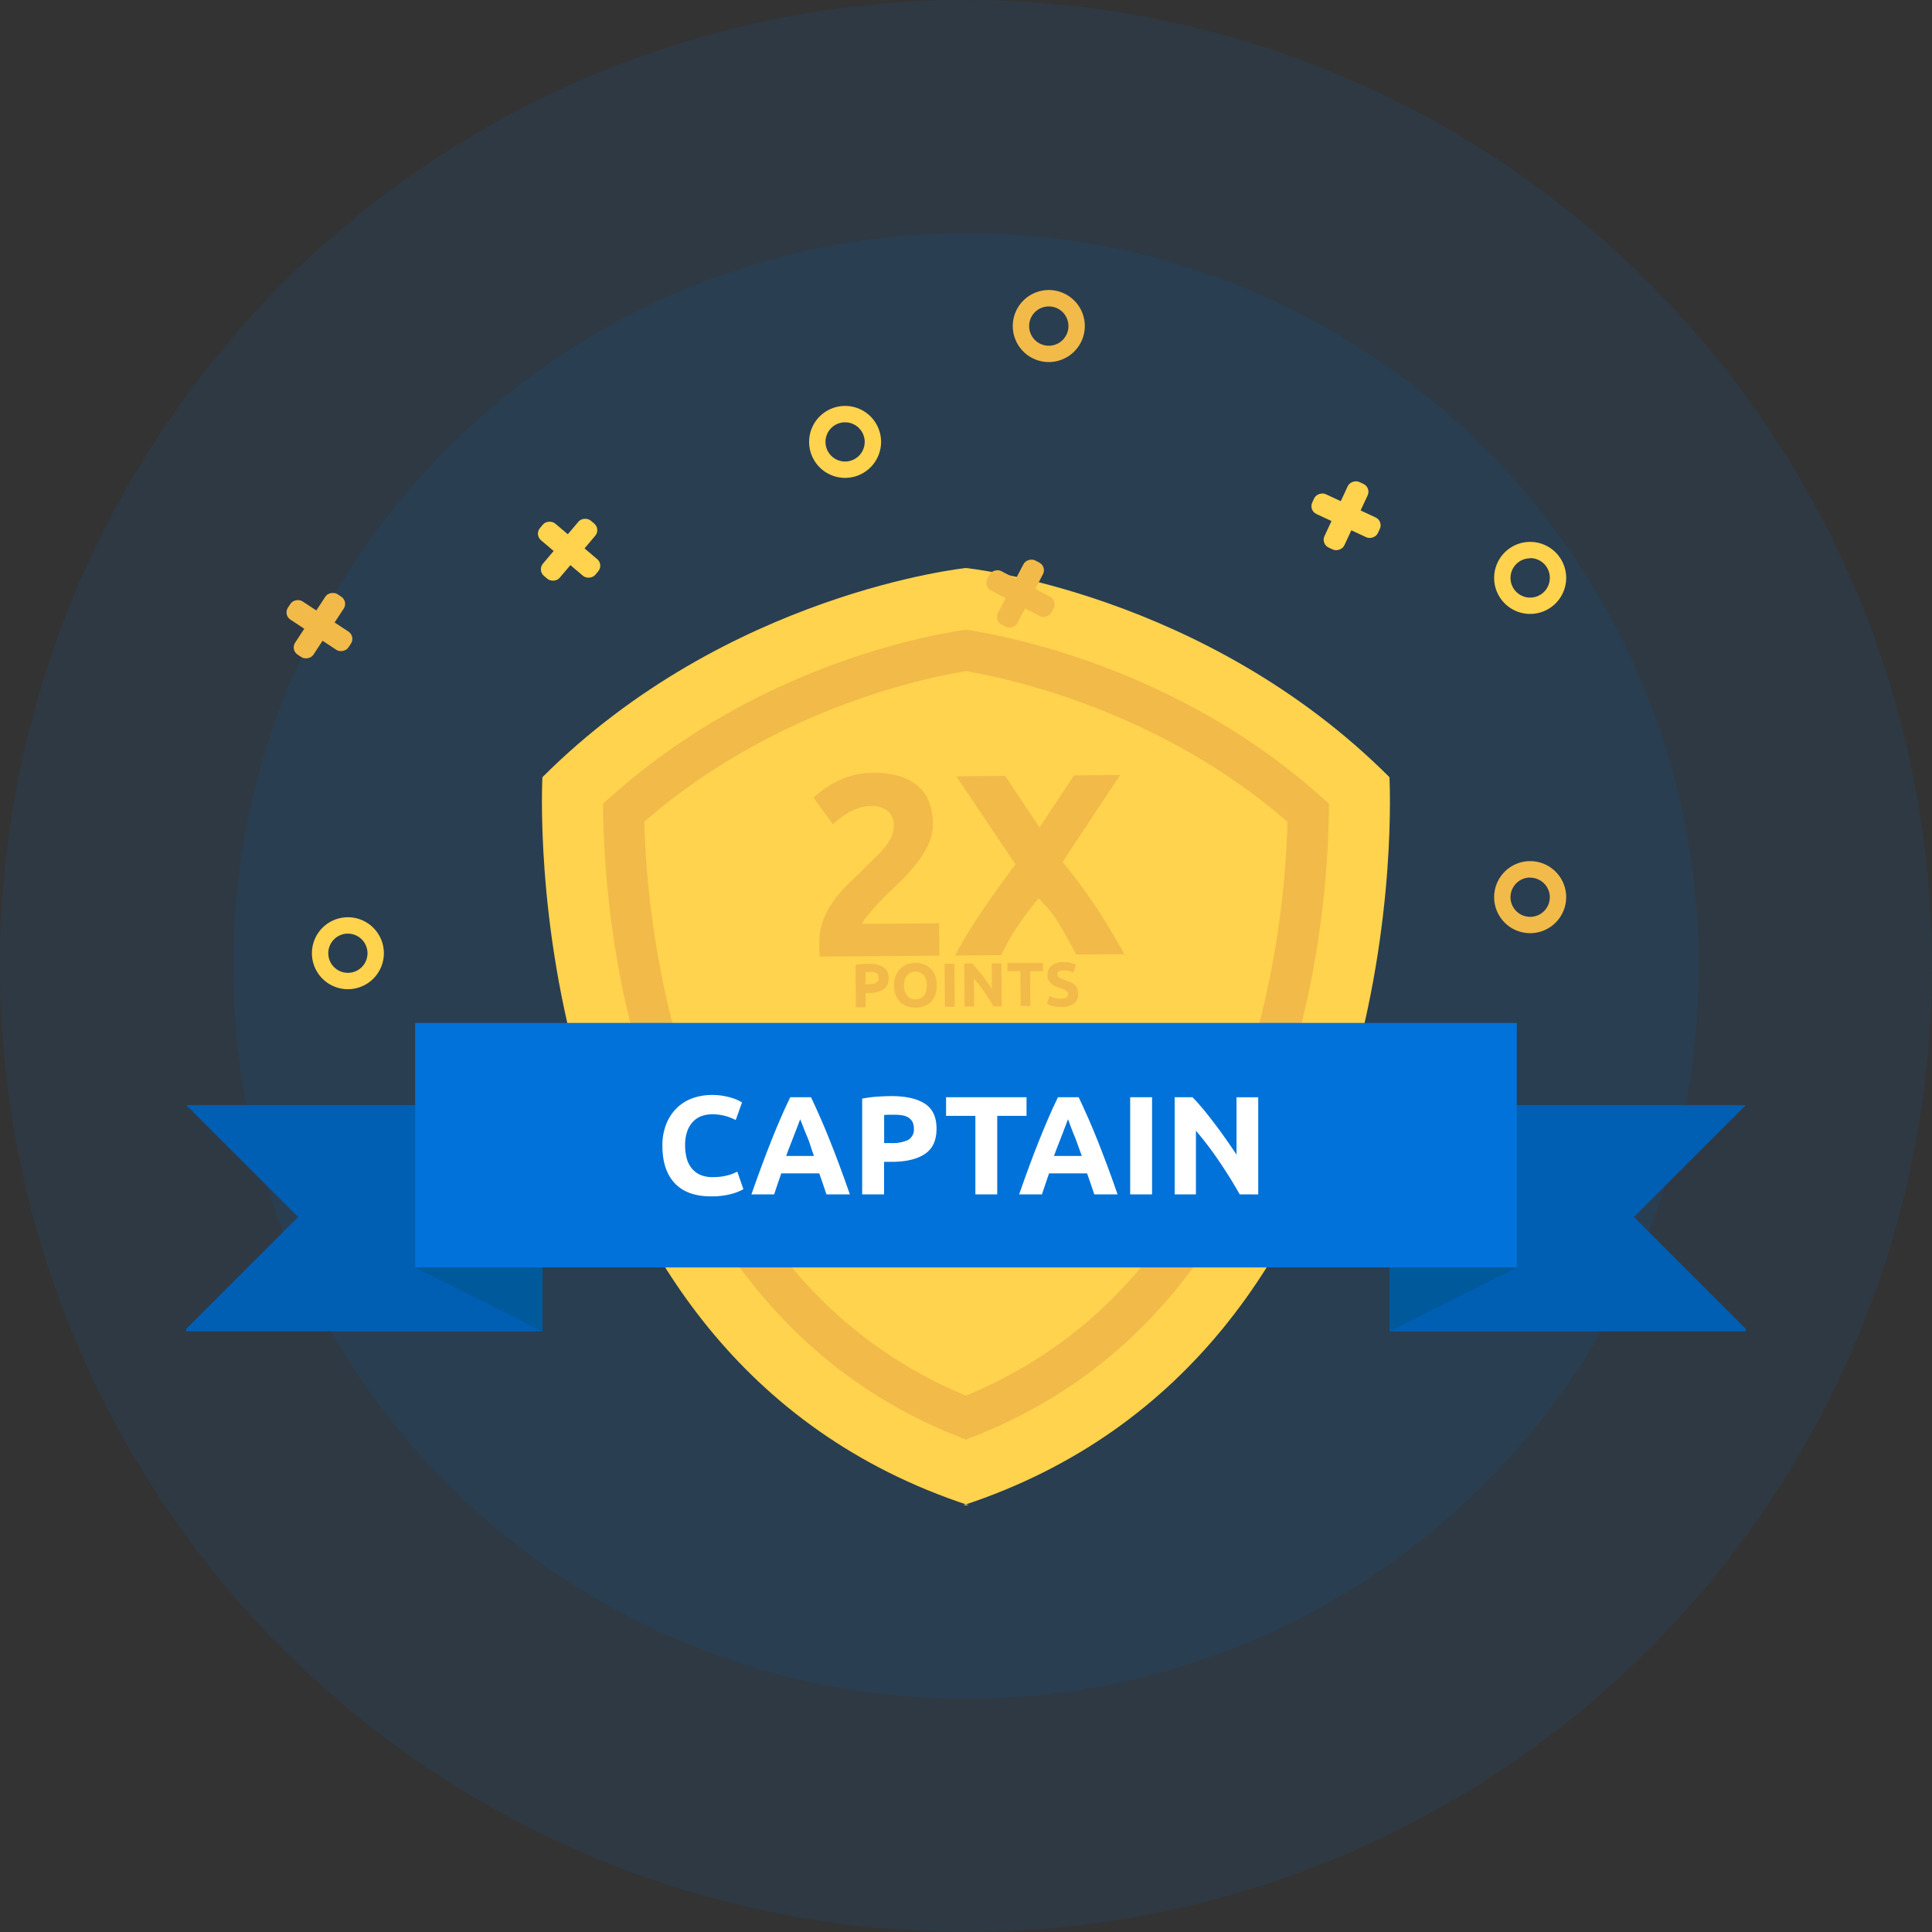 <svg xmlns="http://www.w3.org/2000/svg" viewBox="0 0 472.04 472.04"><rect x="0" y="0" width="472.04" height="472.04" fill="#333333" stroke="none"/><defs><style>.cls-1{opacity:0.1;}.cls-2{fill:#0072d9;}.cls-3{fill:#ffd34d;}.cls-4{fill:#f2ba49;}.cls-5{fill:#005eb3;}.cls-6{fill:#00599b;}.cls-7{fill:#fff;}</style></defs><title>captain</title><g id="Layer_2" data-name="Layer 2"><g id="Layer_1-2" data-name="Layer 1"><g class="cls-1"><circle class="cls-2" cx="236.02" cy="236.02" r="236.02"/></g><g class="cls-1"><circle class="cls-2" cx="236.02" cy="236.02" r="179.03"/></g><path class="cls-3" d="M236.7,367.79C124.63,331,132.53,189.89,132.53,189.89,177.64,144.79,236,138.78,236,138.78s58.38,6,103.48,51.11c0,0,7.91,141.07-104.16,177.9Z"/><path class="cls-4" d="M236,351.71l-1.83-.72c-78.86-31.12-86.37-124.49-86.8-152.36l0-2.27,1.69-1.52c34.56-31,74.7-39.13,86.18-40.87l.76-.11.76.11c11.55,1.82,51.9,10.11,86.23,40.87l1.69,1.52,0,2.27a234.57,234.57,0,0,1-9.78,62.94c-13.68,44.62-39.59,74.7-77,89.42ZM157.41,200.76C158.19,229.29,166.6,312.2,236,341c33.47-13.81,56.78-41.5,69.3-82.33a224,224,0,0,0,9.28-57.88C282.81,173.18,245.12,165.47,236,164,226.86,165.42,189.41,172.93,157.41,200.76Z"/><polygon class="cls-5" points="45.48 270 72.83 297.35 45.48 324.69 45.48 325.3 132.53 325.3 132.53 270 45.48 270"/><polygon class="cls-6" points="101.44 309.67 132.53 325.3 132.53 309.67 101.44 309.67"/><polygon class="cls-5" points="426.56 270 399.21 297.35 426.56 324.69 426.56 325.3 339.5 325.3 339.5 270 426.56 270"/><path class="cls-4" d="M227.93,201.2a11.64,11.64,0,0,1-.91,4.62,21.32,21.32,0,0,1-2.43,4.28,35.55,35.55,0,0,1-3.38,4c-1.25,1.27-2.49,2.48-3.7,3.63-.63.59-1.31,1.26-2,2s-1.43,1.5-2.1,2.26-1.26,1.47-1.78,2.13a5.3,5.3,0,0,0-1,1.62l18.82-.14.06,7.89-29.18.22a10.38,10.38,0,0,1-.14-1.77c0-.71,0-1.22,0-1.51a15.4,15.4,0,0,1,.94-5.57,20.78,20.78,0,0,1,2.52-4.72,29.16,29.16,0,0,1,3.54-4.1l3.92-3.82,2.82-2.77a32.48,32.48,0,0,0,2.32-2.54,11.3,11.3,0,0,0,1.56-2.48,6,6,0,0,0,.55-2.5,4.48,4.48,0,0,0-1.61-3.9,6.55,6.55,0,0,0-3.92-1.11,9.5,9.5,0,0,0-3.19.56,16.56,16.56,0,0,0-2.71,1.28,18.92,18.92,0,0,0-2.1,1.47,17.54,17.54,0,0,0-1.32,1.18l-4.72-6.53a23.81,23.81,0,0,1,6.44-4.31,18.89,18.89,0,0,1,7.91-1.74,21.8,21.8,0,0,1,6.64.84,12.25,12.25,0,0,1,4.6,2.46A9.62,9.62,0,0,1,227,196,14.89,14.89,0,0,1,227.93,201.2Z"/><path class="cls-4" d="M262.94,233.21c-1.26-2.42-2.62-4.88-4.11-7.37a26.7,26.7,0,0,0-5.09-6.31q-.87,1-2.22,2.73T248.84,226c-.9,1.31-1.73,2.66-2.51,4.07s-1.36,2.5-1.73,3.3l-11.25.08a115.78,115.78,0,0,1,6.45-10.63q3.72-5.49,8.3-11.66l-14.44-21.48,11.93-.09L254,202.18l8.43-12.73,11.24-.09-14.05,21.23a135.06,135.06,0,0,1,9.3,12.77q3.65,5.8,5.77,9.77Z"/><path class="cls-4" d="M212.22,235.49a6.6,6.6,0,0,1,3.61.8,3,3,0,0,1,1.28,2.7,3,3,0,0,1-1.25,2.74,6.57,6.57,0,0,1-3.63.87h-.75l0,3.51-2.36,0-.08-10.35a13.37,13.37,0,0,1,1.63-.22C211.28,235.52,211.79,235.5,212.22,235.49Zm.17,2-.51,0-.43,0,0,3h.74a4,4,0,0,0,1.85-.35,1.27,1.27,0,0,0,.61-1.25,1.53,1.53,0,0,0-.16-.72,1.2,1.2,0,0,0-.46-.46,1.91,1.91,0,0,0-.72-.24A6.86,6.86,0,0,0,212.39,237.51Z"/><path class="cls-4" d="M228.87,240.74a6.41,6.41,0,0,1-.38,2.37,4.92,4.92,0,0,1-1.09,1.72,4.44,4.44,0,0,1-1.65,1,6.08,6.08,0,0,1-2.07.37,6,6,0,0,1-2-.34,4.67,4.67,0,0,1-1.67-1,4.93,4.93,0,0,1-1.14-1.71,6.38,6.38,0,0,1-.43-2.37,6.19,6.19,0,0,1,.41-2.37,5.14,5.14,0,0,1,1.13-1.73,4.76,4.76,0,0,1,1.66-1.06,5.75,5.75,0,0,1,2-.36,5.66,5.66,0,0,1,2,.33,4.57,4.57,0,0,1,1.68,1,4.78,4.78,0,0,1,1.13,1.71A6.38,6.38,0,0,1,228.87,240.74Zm-8,.06a5,5,0,0,0,.2,1.39,3.15,3.15,0,0,0,.56,1.06,2.42,2.42,0,0,0,.87.69,3,3,0,0,0,2.36,0,2.39,2.39,0,0,0,.87-.7,3,3,0,0,0,.54-1.07,5.25,5.25,0,0,0,0-2.8,3.28,3.28,0,0,0-.55-1.07,2.49,2.49,0,0,0-.89-.68,2.78,2.78,0,0,0-1.17-.24,2.73,2.73,0,0,0-1.18.26,2.5,2.5,0,0,0-.87.71,3.22,3.22,0,0,0-.54,1.08A5,5,0,0,0,220.85,240.8Z"/><path class="cls-4" d="M230.8,235.48l2.37,0,.08,10.5-2.37,0Z"/><path class="cls-4" d="M242.72,245.89c-.69-1.2-1.43-2.38-2.23-3.54a33.53,33.53,0,0,0-2.54-3.3l.05,6.88h-2.33l-.08-10.5h1.93c.33.33.7.74,1.11,1.22s.82,1,1.25,1.54.84,1.12,1.26,1.7.81,1.16,1.18,1.7l0-6.2,2.35,0,.08,10.51Z"/><path class="cls-4" d="M254.84,235.3v2l-3.16,0,.06,8.48-2.36,0-.07-8.49-3.17,0v-2Z"/><path class="cls-4" d="M259.28,244a3.75,3.75,0,0,0,.83-.08,1.48,1.48,0,0,0,.52-.24.73.73,0,0,0,.27-.34,1,1,0,0,0,.07-.44,1,1,0,0,0-.49-.85,6.39,6.39,0,0,0-1.67-.72c-.34-.12-.69-.26-1-.41a3.68,3.68,0,0,1-.93-.59,2.76,2.76,0,0,1-.68-.86,2.7,2.7,0,0,1-.26-1.23,3,3,0,0,1,.26-1.31,2.69,2.69,0,0,1,.77-1,3.44,3.44,0,0,1,1.2-.64,5.35,5.35,0,0,1,1.61-.23,6.58,6.58,0,0,1,1.83.21,6.49,6.49,0,0,1,1.28.49l-.67,1.87a5.89,5.89,0,0,0-1-.39,4.14,4.14,0,0,0-1.3-.17,2.38,2.38,0,0,0-1.21.25.78.78,0,0,0-.37.72.83.83,0,0,0,.14.48,1.37,1.37,0,0,0,.39.36,3.48,3.48,0,0,0,.58.28l.72.26a14.89,14.89,0,0,1,1.43.59,3.8,3.8,0,0,1,1,.68,2.6,2.6,0,0,1,.61.92,3.72,3.72,0,0,1,.2,1.29,2.74,2.74,0,0,1-1,2.29,5,5,0,0,1-3.1.83,7.9,7.9,0,0,1-2.25-.27,6,6,0,0,1-.75-.25c-.2-.09-.38-.18-.52-.26l.65-1.88a5.72,5.72,0,0,0,2.85.64Z"/><rect class="cls-2" x="101.44" y="249.93" width="269.16" height="59.74"/><polygon class="cls-6" points="370.6 309.67 339.5 325.3 339.5 309.67 370.6 309.67"/><path class="cls-3" d="M85,241.69a8.79,8.79,0,1,1,8.79-8.79A8.8,8.8,0,0,1,85,241.69Zm0-13.58a4.79,4.79,0,1,0,4.79,4.79A4.8,4.8,0,0,0,85,228.11Z"/><path class="cls-4" d="M256.26,88.46a8.8,8.8,0,1,1,8.79-8.79A8.81,8.81,0,0,1,256.26,88.46Zm0-13.59a4.8,4.8,0,1,0,4.79,4.8A4.8,4.8,0,0,0,256.26,74.87Z"/><path class="cls-3" d="M206.48,116.76a8.79,8.79,0,1,1,8.79-8.79A8.8,8.8,0,0,1,206.48,116.76Zm0-13.58a4.79,4.79,0,1,0,4.79,4.79A4.8,4.8,0,0,0,206.48,103.18Z"/><path class="cls-3" d="M373.87,150a8.8,8.8,0,1,1,8.79-8.8A8.81,8.81,0,0,1,373.87,150Zm0-13.59a4.8,4.8,0,1,0,4.79,4.79A4.8,4.8,0,0,0,373.87,136.36Z"/><path class="cls-4" d="M373.87,228a8.8,8.8,0,1,1,8.79-8.79A8.81,8.81,0,0,1,373.87,228Zm0-13.59a4.8,4.8,0,1,0,4.79,4.8A4.8,4.8,0,0,0,373.87,214.44Z"/><rect class="cls-4" x="246.66" y="136.19" width="5.35" height="17.69" rx="2.11" ry="2.11" transform="translate(5.12 298.53) rotate(-62.34)"/><rect class="cls-4" x="240.48" y="142.36" width="17.69" height="5.35" rx="2.11" ry="2.11" transform="translate(5.12 298.53) rotate(-62.34)"/><rect class="cls-3" x="320.03" y="123.33" width="17.69" height="5.35" rx="2.11" ry="2.11" transform="translate(75.69 370.82) rotate(-65)"/><rect class="cls-3" x="326.2" y="117.15" width="5.35" height="17.69" rx="2.11" ry="2.11" transform="translate(75.69 370.82) rotate(-65)"/><rect class="cls-3" x="136.37" y="125.45" width="5.35" height="17.69" rx="2.11" ry="2.11" transform="translate(-53.29 153.69) rotate(-49.76)"/><rect class="cls-3" x="130.19" y="131.62" width="17.69" height="5.35" rx="2.11" ry="2.11" transform="translate(-53.29 153.69) rotate(-49.76)"/><rect class="cls-4" x="69.19" y="150.17" width="17.69" height="5.35" rx="2.11" ry="2.11" transform="translate(-92.54 134.08) rotate(-56.67)"/><rect class="cls-4" x="75.37" y="144" width="5.35" height="17.69" rx="2.11" ry="2.11" transform="translate(-92.54 134.08) rotate(-56.67)"/><path class="cls-7" d="M173.66,292.3q-5.79,0-8.82-3.22c-2-2.15-3-5.19-3-9.15a14.05,14.05,0,0,1,.93-5.26,11.27,11.27,0,0,1,2.54-3.9,10.64,10.64,0,0,1,3.83-2.42,14.07,14.07,0,0,1,4.83-.82,15.29,15.29,0,0,1,2.74.22,16.38,16.38,0,0,1,2.16.52,9.55,9.55,0,0,1,1.54.6,8.52,8.52,0,0,1,.89.48l-1.54,4.31a12.56,12.56,0,0,0-2.55-1,12.34,12.34,0,0,0-3.31-.41,7.4,7.4,0,0,0-2.41.41,5.31,5.31,0,0,0-2.09,1.32,6.54,6.54,0,0,0-1.46,2.35,10,10,0,0,0-.55,3.49,12.49,12.49,0,0,0,.36,3.07,6.49,6.49,0,0,0,1.17,2.45A5.65,5.65,0,0,0,171,287a7.44,7.44,0,0,0,3.15.6,14.72,14.72,0,0,0,2.09-.13,13.92,13.92,0,0,0,1.64-.33,8.18,8.18,0,0,0,1.27-.43l1-.44,1.48,4.28a12.35,12.35,0,0,1-3.19,1.23A18.37,18.37,0,0,1,173.66,292.3Z"/><path class="cls-7" d="M201.92,291.82c-.26-.82-.55-1.67-.85-2.54s-.61-1.74-.91-2.6h-9.27l-.9,2.61c-.31.87-.59,1.71-.85,2.53h-5.55c.9-2.56,1.74-4.92,2.55-7.09s1.58-4.21,2.35-6.13,1.52-3.74,2.27-5.47,1.52-3.41,2.32-5.05h5.07c.78,1.64,1.54,3.33,2.3,5.05s1.52,3.55,2.29,5.47,1.56,4,2.36,6.13,1.65,4.53,2.55,7.09Zm-6.42-18.36c-.12.34-.29.81-.52,1.41s-.5,1.27-.79,2.05-.62,1.64-1,2.57-.73,1.92-1.11,2.94h6.79c-.36-1-.71-2-1-2.95s-.67-1.79-1-2.57-.58-1.46-.81-2.06S195.64,273.8,195.5,273.46Z"/><path class="cls-7" d="M217.82,267.81q5.31,0,8.16,1.86t2.84,6.12q0,4.27-2.88,6.18t-8.22,1.9H216v7.95h-5.35v-23.4a29.76,29.76,0,0,1,3.71-.48C215.7,267.85,216.84,267.81,217.82,267.81Zm.34,4.55c-.39,0-.77,0-1.14,0l-1,.06v6.86h1.68a9,9,0,0,0,4.18-.76,2.9,2.9,0,0,0,1.4-2.81,3.35,3.35,0,0,0-.36-1.64,2.8,2.8,0,0,0-1-1.05,4.54,4.54,0,0,0-1.62-.54A12.65,12.65,0,0,0,218.16,272.36Z"/><path class="cls-7" d="M250.81,268.08v4.56h-7.16v19.18h-5.34V272.64h-7.16v-4.56Z"/><path class="cls-7" d="M267.36,291.82c-.27-.82-.55-1.67-.85-2.54s-.61-1.74-.91-2.6h-9.28l-.9,2.61c-.3.87-.58,1.71-.84,2.53H249c.9-2.56,1.74-4.92,2.54-7.09s1.59-4.21,2.36-6.13,1.52-3.74,2.27-5.47,1.51-3.41,2.32-5.05h5.06c.78,1.64,1.55,3.33,2.31,5.05s1.52,3.55,2.29,5.47,1.55,4,2.36,6.13,1.65,4.53,2.54,7.09Zm-6.42-18.36c-.12.34-.3.81-.53,1.41s-.49,1.27-.78,2.05-.62,1.64-1,2.57-.74,1.92-1.11,2.94h6.79c-.36-1-.72-2-1.06-2.95s-.66-1.79-1-2.57l-.8-2.06C261.27,274.26,261.08,273.8,260.94,273.46Z"/><path class="cls-7" d="M276.13,268.08h5.35v23.74h-5.35Z"/><path class="cls-7" d="M302.89,291.82q-2.29-4.08-5-8.05a81.1,81.1,0,0,0-5.69-7.5v15.55H287V268.08h4.35c.75.75,1.59,1.68,2.5,2.77s1.84,2.27,2.79,3.52,1.89,2.53,2.83,3.87,1.81,2.62,2.64,3.85v-14h5.31v23.74Z"/></g></g></svg>